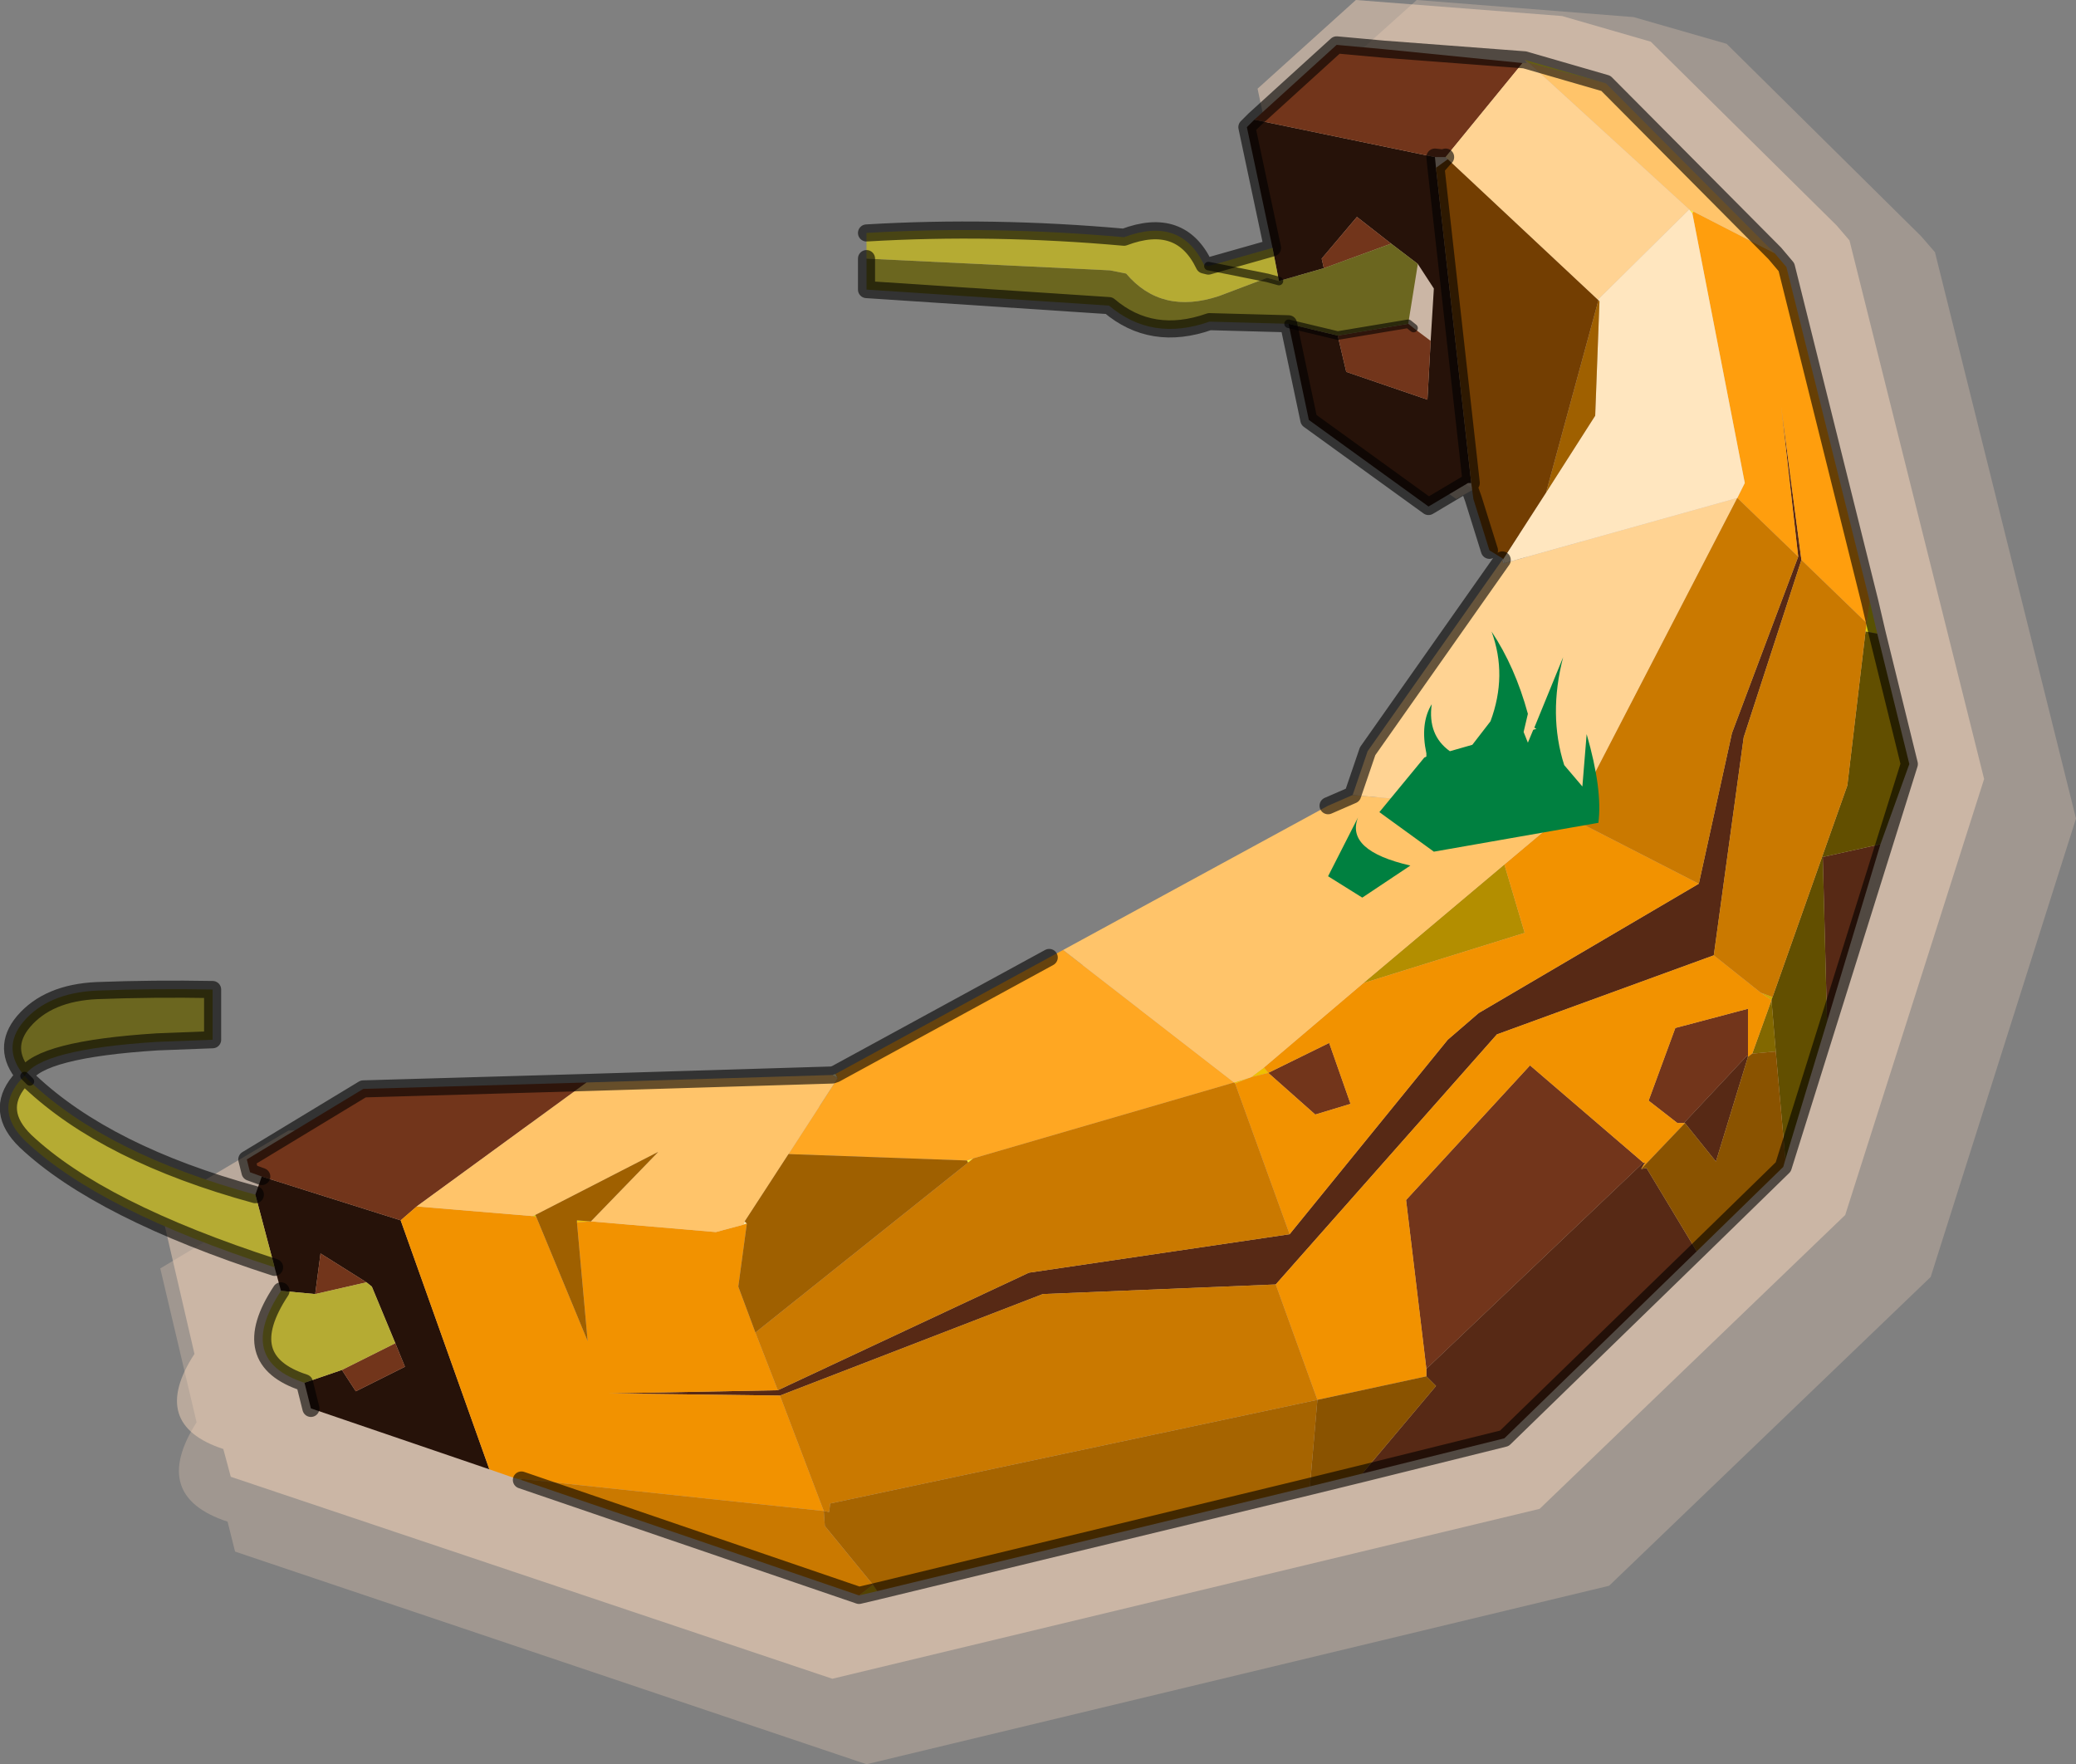 <?xml version="1.0" encoding="UTF-8" standalone="no"?>
<svg xmlns:xlink="http://www.w3.org/1999/xlink" height="82.55px" width="97.15px" xmlns="http://www.w3.org/2000/svg">
  <rect width="100%" height="100%" fill="#808080" stroke="none"/>
  <g transform="matrix(1.0, 0.0, 0.0, 1.0, -226.2, -159.2)">
    <path d="M287.65 163.55 L292.5 159.2 302.65 160.0 307.0 161.25 316.1 170.25 316.75 171.0 323.35 197.5 316.55 218.95 301.5 233.4 266.75 241.75 237.2 231.8 236.85 230.4 Q233.2 229.2 235.4 225.75 L233.7 218.55 240.05 214.75 265.3 214.05 292.0 199.65 293.35 199.15 294.15 196.75 301.1 187.1 299.6 182.55 299.6 182.5 297.45 183.75 291.0 179.15 287.65 163.55" fill="#fedbc0" fill-opacity="0.251" fill-rule="evenodd" stroke="none"/>
    <path d="M233.7 215.65 L239.7 212.1 263.75 211.4 289.2 197.75 290.45 197.2 291.25 195.0 297.8 185.75 296.4 181.45 296.4 181.4 294.35 182.55 288.2 178.2 285.05 163.35 289.65 159.2 299.3 159.95 303.45 161.15 312.15 169.75 312.75 170.45 319.05 195.65 312.55 216.05 298.25 229.8 265.15 237.75 237.0 228.3 236.65 227.0 Q233.15 225.85 235.3 222.55 L233.7 215.65" fill="#fedbc0" fill-opacity="0.451" fill-rule="evenodd" stroke="none"/>
    <path d="M305.4 169.2 L305.25 169.0 305.4 169.2 M265.15 209.5 L265.3 209.45 265.4 209.65 265.15 209.5 M261.0 216.5 L261.05 216.35 261.15 216.45 261.0 216.5" fill="#ffefae" fill-rule="evenodd" stroke="none"/>
    <path d="M297.75 162.15 L297.55 162.0 301.35 163.1 297.75 162.15 M271.45 213.5 L271.75 213.4 271.5 213.6 271.45 213.5 M305.45 169.1 L305.4 169.2 305.25 169.0 305.45 169.1" fill="#fbec31" fill-rule="evenodd" stroke="none"/>
    <path d="M285.75 170.8 L284.55 165.15 284.9 164.8 293.35 166.55 293.4 167.05 295.05 181.8 294.9 181.8 293.05 182.9 287.45 178.85 286.5 174.35 288.8 174.9 289.2 176.6 293.0 177.9 293.15 175.15 293.3 172.7 292.55 171.55 291.3 170.6 289.7 169.35 288.05 171.3 288.15 171.75 286.05 172.35 285.75 170.8 M239.05 218.5 L238.15 215.1 238.45 214.25 244.95 216.3 249.1 227.95 240.75 225.1 240.45 223.9 242.2 223.3 242.85 224.3 245.15 223.15 244.7 222.05 243.6 219.4 243.35 219.2 241.2 217.85 240.95 219.75 239.35 219.6 239.05 218.5" fill="#261209" fill-rule="evenodd" stroke="none"/>
    <path d="M297.45 162.15 L293.85 166.55 293.35 166.55 284.9 164.8 288.75 161.3 290.95 161.5 297.45 162.15 M292.35 174.55 L293.15 175.15 293.0 177.9 289.2 176.6 288.8 174.9 292.1 174.35 292.35 174.55 M291.3 170.6 L288.15 171.75 288.05 171.3 289.7 169.35 291.3 170.6 M285.55 209.4 L288.4 208.0 289.4 210.85 287.75 211.35 285.55 209.4 M305.0 211.75 L304.7 211.75 303.35 210.7 304.6 207.3 308.0 206.4 308.0 208.65 307.95 208.6 305.0 211.75 M303.1 213.6 L303.15 213.6 303.2 213.6 303.15 213.65 303.1 213.6 292.95 223.25 292.0 215.35 297.8 209.05 303.1 213.6 M238.45 214.25 L237.9 214.05 237.75 213.45 243.2 210.15 253.65 209.85 245.7 215.65 244.95 216.3 238.45 214.25 M244.7 222.05 L245.15 223.15 242.85 224.3 242.2 223.3 244.7 222.05 M243.35 219.2 L240.95 219.75 241.2 217.85 243.35 219.2" fill="#72351b" fill-rule="evenodd" stroke="none"/>
    <path d="M292.55 171.55 L292.1 174.35 288.8 174.9 286.5 174.35 282.8 174.25 Q280.1 175.2 278.1 173.5 L266.75 172.75 266.75 171.3 278.15 171.85 278.9 172.0 Q280.55 173.95 283.25 173.05 L285.5 172.2 286.05 172.35 288.15 171.75 291.3 170.6 292.55 171.55 M227.35 209.55 Q226.25 208.25 227.3 207.0 228.45 205.65 230.75 205.55 233.4 205.45 236.15 205.5 L236.15 207.85 233.55 207.95 Q228.05 208.3 227.35 209.55" fill="#6b661f" fill-rule="evenodd" stroke="none"/>
    <path d="M286.05 172.35 L285.5 172.2 283.25 173.05 Q280.55 173.95 278.9 172.0 L278.15 171.85 266.75 171.3 266.75 170.1 Q272.65 169.75 278.8 170.3 281.45 169.3 282.55 171.6 L282.75 171.65 285.75 170.8 286.05 172.35 M285.5 172.2 L282.75 171.65 285.5 172.2 M227.35 209.55 L227.6 209.8 Q231.2 213.2 238.15 215.1 L239.05 218.5 Q230.85 215.85 227.4 212.6 225.95 211.2 227.1 209.8 L227.35 209.55 M240.45 223.9 Q237.2 222.85 239.35 219.6 L240.95 219.75 243.35 219.2 243.6 219.4 244.7 222.05 242.2 223.3 240.45 223.9" fill="#b5ab33" fill-rule="evenodd" stroke="none"/>
    <path d="M296.5 185.4 L296.55 185.35 296.6 185.55 296.55 185.55 296.5 185.4" fill="#fffae6" fill-rule="evenodd" stroke="none"/>
    <path d="M301.0 173.25 L301.0 173.2 301.05 173.3 301.0 173.25 M265.15 209.5 L265.4 209.65 265.15 209.5" fill="#fff4cc" fill-rule="evenodd" stroke="none"/>
    <path d="M284.0 209.9 L283.95 209.85 284.75 209.6 285.35 209.15 285.55 209.4 284.75 209.6 284.0 209.9 M253.2 216.4 L253.2 216.3 253.85 216.35 253.2 216.4" fill="#f0c000" fill-rule="evenodd" stroke="none"/>
    <path d="M290.0 205.2 L296.6 199.65 297.55 202.85 290.0 205.2" fill="#b38e00" fill-rule="evenodd" stroke="none"/>
    <path d="M299.75 197.5 L299.4 197.3 300.2 196.6 299.75 197.5 M309.1 206.0 L308.6 205.65 309.15 205.85 309.1 206.0 M250.25 228.35 L250.6 228.4 250.6 228.45 250.25 228.35 M267.25 233.65 L266.4 233.85 267.05 233.35 267.25 233.65" fill="#d2a800" fill-rule="evenodd" stroke="none"/>
    <path d="M286.55 216.95 L293.95 207.85 295.4 206.6 305.7 200.55 307.25 193.5 310.35 185.25 309.55 178.2 310.5 185.4 307.8 193.7 306.4 203.9 296.25 207.6 285.9 219.3 275.0 219.75 262.7 224.5 254.65 224.4 262.6 224.25 274.35 218.75 286.55 216.95 M311.7 207.0 L311.5 199.3 314.2 198.7 311.7 207.0 M305.05 211.75 L305.0 211.75 307.95 208.6 308.0 208.65 306.5 213.55 305.05 211.75 M303.15 213.65 L303.0 213.9 303.25 213.85 305.6 217.75 296.6 226.5 289.95 228.15 293.4 224.05 292.95 223.6 292.95 223.25 303.1 213.6 303.1 213.55 303.1 213.6 303.15 213.65" fill="#572915" fill-rule="evenodd" stroke="none"/>
    <path d="M301.0 173.25 L301.05 173.3 301.0 173.25" fill="#b1a90e" fill-rule="evenodd" stroke="none"/>
    <path d="M313.55 188.35 L313.7 187.35 314.05 188.85 313.5 188.75 313.55 188.35 M251.1 216.1 L251.25 216.05 251.3 216.15 251.1 216.1" fill="#dbcb04" fill-rule="evenodd" stroke="none"/>
    <path d="M313.5 188.75 L314.05 188.85 315.55 194.95 314.2 198.7 311.5 199.3 311.7 207.0 309.75 213.45 309.3 208.4 309.1 206.0 309.15 205.85 312.65 195.95 313.5 188.75" fill="#624f00" fill-rule="evenodd" stroke="none"/>
    <path d="M308.2 208.5 L309.1 206.0 309.3 208.4 308.2 208.5" fill="#826800" fill-rule="evenodd" stroke="none"/>
    <path d="M307.5 182.5 L307.85 181.8 305.4 169.2 305.45 169.1 309.25 171.05 309.8 171.7 313.7 187.35 313.55 188.35 310.5 185.4 309.55 178.2 310.35 185.25 307.5 182.5" fill="#ff9e0d" fill-rule="evenodd" stroke="none"/>
    <path d="M253.85 216.35 L259.7 216.85 261.0 216.5 261.15 216.45 260.75 219.4 261.55 221.55 262.6 224.25 254.65 224.4 262.7 224.5 264.75 229.9 250.6 228.4 250.25 228.35 249.1 227.95 244.95 216.3 245.7 215.65 251.1 216.1 251.3 216.15 253.7 221.95 253.2 216.4 253.85 216.35 M284.0 209.9 L284.75 209.6 285.55 209.4 287.75 211.35 289.4 210.85 288.4 208.0 285.55 209.4 285.35 209.15 290.0 205.2 297.55 202.85 296.6 199.65 299.4 197.3 299.75 197.5 305.7 200.55 295.4 206.6 293.95 207.85 286.55 216.95 284.0 209.9 M285.9 219.3 L296.25 207.6 306.4 203.9 308.6 205.65 309.1 206.0 308.2 208.5 308.0 208.65 308.0 206.4 304.6 207.3 303.35 210.7 304.7 211.75 305.0 211.75 305.05 211.75 303.0 213.9 303.15 213.65 303.2 213.6 303.15 213.6 303.1 213.6 303.1 213.55 303.1 213.6 297.8 209.05 292.0 215.35 292.95 223.25 292.95 223.6 287.85 224.7 285.9 219.3" fill="#f29200" fill-rule="evenodd" stroke="none"/>
    <path d="M275.3 204.0 L275.95 203.65 283.95 209.85 271.75 213.4 271.45 213.5 263.1 213.2 265.4 209.65 265.3 209.45 275.3 204.0" fill="#ffa722" fill-rule="evenodd" stroke="none"/>
    <path d="M305.25 169.0 L297.75 162.15 301.35 163.1 309.25 171.05 305.45 169.1 305.25 169.0 M275.95 203.65 L288.35 196.9 289.5 196.4 299.4 197.3 296.6 199.65 290.0 205.2 285.35 209.15 284.75 209.6 283.95 209.85 275.95 203.65 M265.15 209.5 L265.4 209.65 263.1 213.2 261.05 216.35 261.0 216.5 259.7 216.85 253.85 216.35 257.0 213.1 251.25 216.05 251.1 216.1 245.7 215.65 253.65 209.85 265.15 209.5" fill="#ffc46a" fill-rule="evenodd" stroke="none"/>
    <path d="M297.45 162.15 L297.65 162.15 297.55 162.0 297.75 162.15 305.25 169.0 301.0 173.2 301.0 173.25 293.95 166.65 293.85 166.55 297.45 162.15 M296.6 185.55 L307.5 182.5 300.2 196.6 299.4 197.3 289.5 196.4 290.2 194.35 296.5 185.4 296.55 185.55 296.6 185.55" fill="#ffd393" fill-rule="evenodd" stroke="none"/>
    <path d="M301.0 173.2 L305.25 169.0 305.4 169.2 307.85 181.8 307.5 182.5 296.6 185.55 296.55 185.35 298.55 182.25 300.85 178.65 301.05 173.3 301.0 173.2" fill="#ffe6bf" fill-rule="evenodd" stroke="none"/>
    <path d="M271.75 213.4 L283.95 209.85 284.0 209.9 286.55 216.95 274.35 218.75 262.6 224.25 261.55 221.55 271.5 213.6 271.75 213.4 M305.7 200.55 L299.75 197.5 300.2 196.6 307.5 182.5 310.35 185.25 307.25 193.5 305.7 200.55 M310.5 185.4 L313.55 188.35 313.5 188.75 312.65 195.95 309.15 205.85 308.6 205.65 306.4 203.9 307.8 193.7 310.5 185.4 M262.7 224.5 L275.0 219.75 285.9 219.3 287.85 224.7 265.05 229.55 265.0 229.95 264.75 229.9 262.7 224.5 M250.6 228.45 L250.6 228.4 264.75 229.9 264.8 230.6 267.05 233.35 266.4 233.85 250.6 228.45" fill="#ca7900" fill-rule="evenodd" stroke="none"/>
    <path d="M298.55 182.25 L301.0 173.25 301.05 173.3 300.85 178.65 298.55 182.25 M263.1 213.2 L271.45 213.5 271.5 213.6 261.55 221.55 260.75 219.4 261.15 216.45 261.05 216.35 263.1 213.2 M251.3 216.15 L251.25 216.05 257.0 213.1 253.85 216.35 253.2 216.3 253.2 216.4 253.7 221.95 251.3 216.15" fill="#9f6000" fill-rule="evenodd" stroke="none"/>
    <path d="M287.5 228.75 L267.25 233.65 267.05 233.35 264.8 230.6 264.75 229.9 265.0 229.95 265.05 229.55 287.85 224.7 287.5 228.75" fill="#a66400" fill-rule="evenodd" stroke="none"/>
    <path d="M308.0 208.65 L308.2 208.5 309.3 208.4 309.75 213.45 309.65 213.8 305.6 217.75 303.25 213.85 303.0 213.9 305.05 211.75 306.5 213.55 308.0 208.65 M292.95 223.6 L293.4 224.05 289.95 228.15 287.5 228.75 287.85 224.7 292.95 223.6" fill="#8a5300" fill-rule="evenodd" stroke="none"/>
    <path d="M293.95 166.65 L301.0 173.25 298.55 182.25 296.55 185.35 295.9 184.95 295.15 182.55 295.05 181.8 293.4 167.05 293.95 166.65" fill="#733e02" fill-rule="evenodd" stroke="none"/>
    <path d="M297.55 162.0 L290.95 161.5 288.75 161.3 284.9 164.8 284.55 165.15 285.75 170.8 282.75 171.65 282.55 171.6 Q281.45 169.3 278.8 170.3 272.65 169.75 266.75 170.1 M301.35 163.1 L297.55 162.0 M293.4 167.05 L293.8 166.6 293.35 166.55 293.4 167.05 295.05 181.8 M295.15 182.55 L295.9 184.95 M293.8 166.6 L293.85 166.55 M266.75 171.3 L266.75 172.75 278.1 173.5 Q280.1 175.2 282.8 174.25 L286.5 174.35 287.45 178.85 293.05 182.9 294.9 181.8 294.9 181.85 295.15 182.55 M288.35 196.9 L289.5 196.4 290.2 194.35 296.5 185.4 M265.3 209.45 L265.15 209.5 253.65 209.85 243.2 210.15 237.75 213.45 237.9 214.05 238.45 214.25 M265.3 209.45 L275.3 204.0 M313.7 187.35 L309.8 171.7 309.25 171.05 301.35 163.1 M314.05 188.85 L313.7 187.35 M315.55 194.95 L314.05 188.85 M289.95 228.15 L296.6 226.5 305.6 217.75 309.65 213.8 315.55 194.95 M227.35 209.55 L227.1 209.8 Q225.95 211.2 227.4 212.6 230.85 215.85 239.05 218.5 M238.15 215.1 Q231.2 213.2 227.6 209.8 M227.35 209.55 Q226.25 208.25 227.3 207.0 228.45 205.65 230.75 205.55 233.4 205.45 236.15 205.5 L236.15 207.85 233.55 207.95 Q228.05 208.3 227.35 209.55 M240.75 225.1 L240.45 223.9 Q237.2 222.85 239.35 219.6 M289.95 228.15 L287.5 228.75 267.25 233.65 266.4 233.85 250.6 228.45" fill="none" stroke="#000000" stroke-linecap="round" stroke-linejoin="round" stroke-opacity="0.6" stroke-width="0.8"/>
    <path d="M292.1 174.35 L292.35 174.55 M286.05 172.35 L285.5 172.2 282.75 171.65 M286.5 174.35 L288.8 174.9 292.1 174.35 M227.6 209.8 L227.35 209.55" fill="none" stroke="#000000" stroke-linecap="round" stroke-linejoin="round" stroke-opacity="0.6" stroke-width="0.4"/>
    <path d="M297.7 193.95 L297.95 193.35 298.1 193.3 298.0 193.25 299.35 189.95 Q298.65 192.65 299.4 195.0 L300.25 196.0 300.45 193.55 Q301.2 196.15 301.0 197.7 L293.3 199.05 290.75 197.2 292.85 194.65 292.95 194.6 292.95 194.45 Q292.65 193.05 293.2 192.15 293.0 193.6 294.05 194.35 L295.1 194.05 295.95 192.95 Q296.75 190.8 296.0 188.75 297.1 190.4 297.7 192.6 L297.5 193.45 297.7 193.95 M292.2 199.7 L289.95 201.2 288.35 200.2 289.75 197.45 Q289.15 199.0 292.2 199.7" fill="#008040" fill-rule="evenodd" stroke="none"/>
  </g>
</svg>
